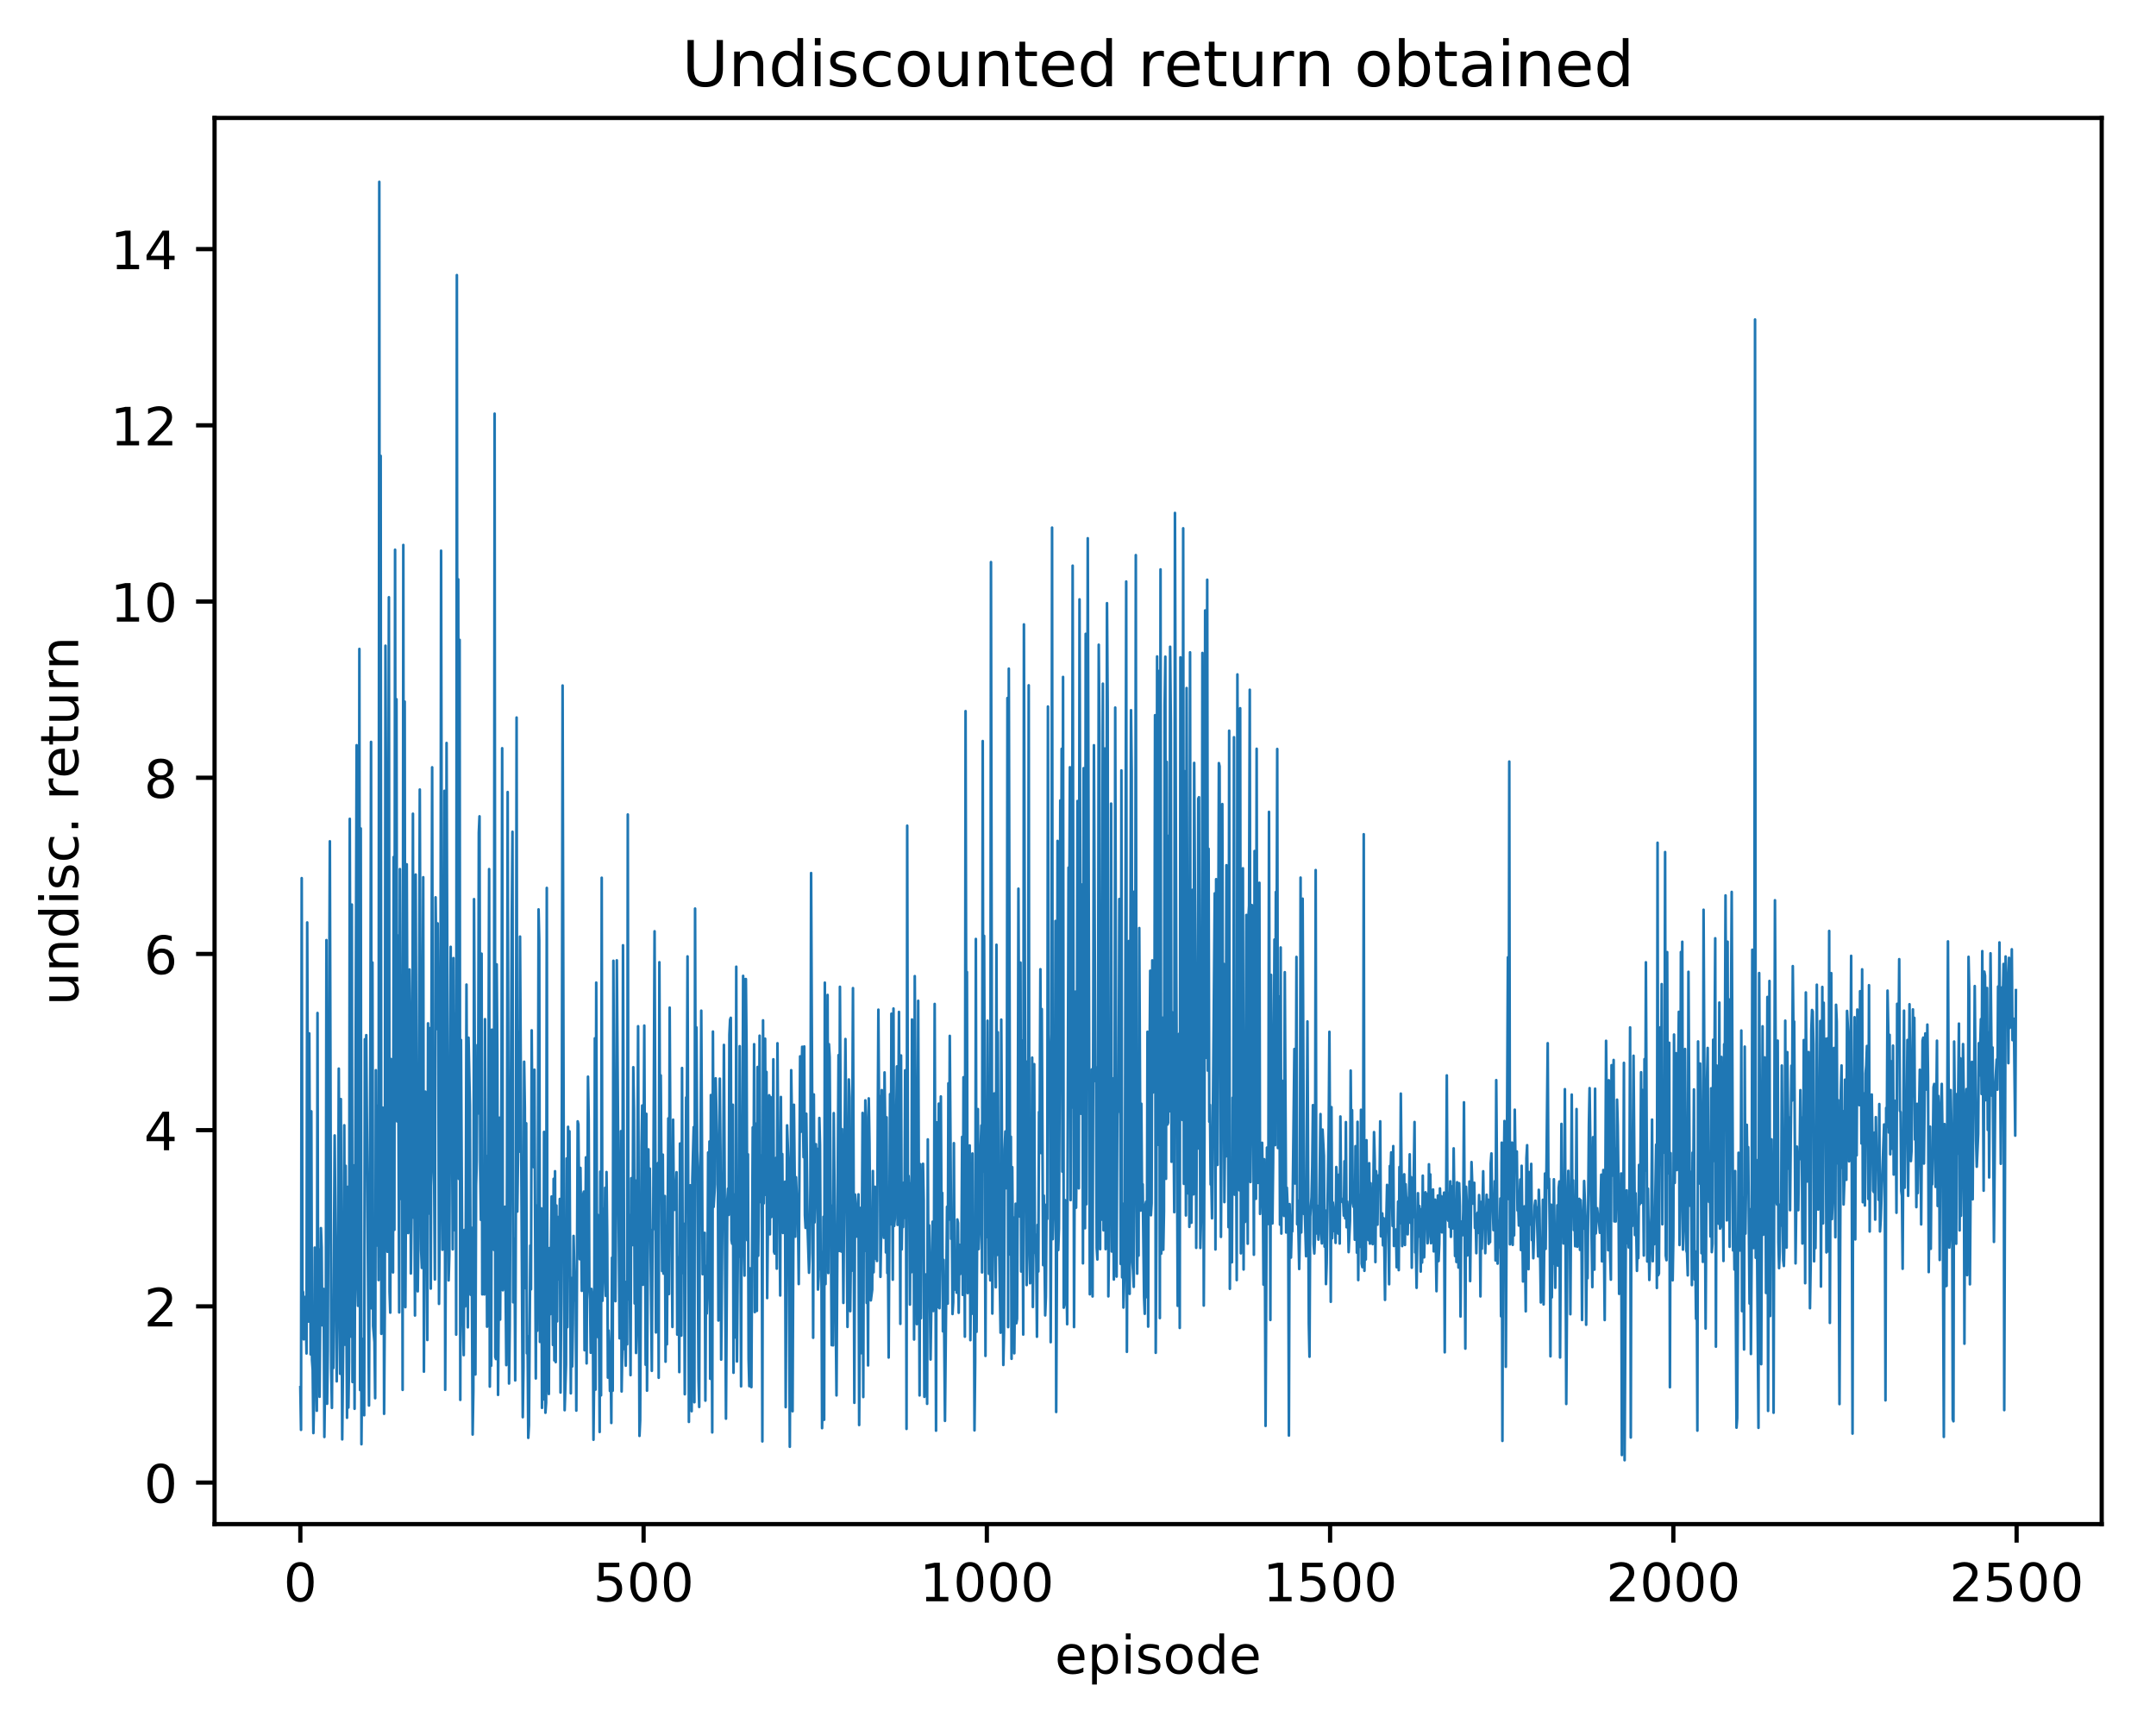 <?xml version="1.0" encoding="utf-8" standalone="no"?>
<!DOCTYPE svg PUBLIC "-//W3C//DTD SVG 1.1//EN"
  "http://www.w3.org/Graphics/SVG/1.1/DTD/svg11.dtd">
<!-- Created with matplotlib (http://matplotlib.org/) -->
<svg height="325pt" version="1.1" viewBox="0 0 408 325" width="408pt" xmlns="http://www.w3.org/2000/svg" xmlns:xlink="http://www.w3.org/1999/xlink">
 <defs>
  <style type="text/css">
*{stroke-linecap:butt;stroke-linejoin:round;}
  </style>
 </defs>
 <g id="figure_1">
  <g id="patch_1">
   <path d="M 0 325.986 
L 408.423 325.986 
L 408.423 0 
L 0 0 
z
" style="fill:#ffffff;"/>
  </g>
  <g id="axes_1">
   <g id="patch_2">
    <path d="M 40.603 288.43 
L 397.723 288.43 
L 397.723 22.318 
L 40.603 22.318 
z
" style="fill:#ffffff;"/>
   </g>
   <g id="matplotlib.axis_1">
    <g id="xtick_1">
     <g id="line2d_1">
      <defs>
       <path d="M 0 0 
L 0 3.5 
" id="m155296e63c" style="stroke:#000000;stroke-width:0.8;"/>
      </defs>
      <g>
       <use style="stroke:#000000;stroke-width:0.8;" x="56.836" xlink:href="#m155296e63c" y="288.43"/>
      </g>
     </g>
     <g id="text_1">
      <!-- 0 -->
      <defs>
       <path d="M 31.781 66.406 
Q 24.172 66.406 20.328 58.906 
Q 16.5 51.422 16.5 36.375 
Q 16.5 21.391 20.328 13.891 
Q 24.172 6.391 31.781 6.391 
Q 39.453 6.391 43.281 13.891 
Q 47.125 21.391 47.125 36.375 
Q 47.125 51.422 43.281 58.906 
Q 39.453 66.406 31.781 66.406 
z
M 31.781 74.219 
Q 44.047 74.219 50.516 64.516 
Q 56.984 54.828 56.984 36.375 
Q 56.984 17.969 50.516 8.266 
Q 44.047 -1.422 31.781 -1.422 
Q 19.531 -1.422 13.062 8.266 
Q 6.594 17.969 6.594 36.375 
Q 6.594 54.828 13.062 64.516 
Q 19.531 74.219 31.781 74.219 
z
" id="DejaVuSans-30"/>
      </defs>
      <g transform="translate(53.655 303.029)scale(0.1 -0.1)">
       <use xlink:href="#DejaVuSans-30"/>
      </g>
     </g>
    </g>
    <g id="xtick_2">
     <g id="line2d_2">
      <g>
       <use style="stroke:#000000;stroke-width:0.8;" x="121.793" xlink:href="#m155296e63c" y="288.43"/>
      </g>
     </g>
     <g id="text_2">
      <!-- 500 -->
      <defs>
       <path d="M 10.797 72.906 
L 49.516 72.906 
L 49.516 64.594 
L 19.828 64.594 
L 19.828 46.734 
Q 21.969 47.469 24.109 47.828 
Q 26.266 48.188 28.422 48.188 
Q 40.625 48.188 47.75 41.5 
Q 54.891 34.812 54.891 23.391 
Q 54.891 11.625 47.562 5.094 
Q 40.234 -1.422 26.906 -1.422 
Q 22.312 -1.422 17.547 -0.641 
Q 12.797 0.141 7.719 1.703 
L 7.719 11.625 
Q 12.109 9.234 16.797 8.062 
Q 21.484 6.891 26.703 6.891 
Q 35.156 6.891 40.078 11.328 
Q 45.016 15.766 45.016 23.391 
Q 45.016 31 40.078 35.438 
Q 35.156 39.891 26.703 39.891 
Q 22.75 39.891 18.812 39.016 
Q 14.891 38.141 10.797 36.281 
z
" id="DejaVuSans-35"/>
      </defs>
      <g transform="translate(112.249 303.029)scale(0.1 -0.1)">
       <use xlink:href="#DejaVuSans-35"/>
       <use x="63.623" xlink:href="#DejaVuSans-30"/>
       <use x="127.246" xlink:href="#DejaVuSans-30"/>
      </g>
     </g>
    </g>
    <g id="xtick_3">
     <g id="line2d_3">
      <g>
       <use style="stroke:#000000;stroke-width:0.8;" x="186.75" xlink:href="#m155296e63c" y="288.43"/>
      </g>
     </g>
     <g id="text_3">
      <!-- 1000 -->
      <defs>
       <path d="M 12.406 8.297 
L 28.516 8.297 
L 28.516 63.922 
L 10.984 60.406 
L 10.984 69.391 
L 28.422 72.906 
L 38.281 72.906 
L 38.281 8.297 
L 54.391 8.297 
L 54.391 0 
L 12.406 0 
z
" id="DejaVuSans-31"/>
      </defs>
      <g transform="translate(174.025 303.029)scale(0.1 -0.1)">
       <use xlink:href="#DejaVuSans-31"/>
       <use x="63.623" xlink:href="#DejaVuSans-30"/>
       <use x="127.246" xlink:href="#DejaVuSans-30"/>
       <use x="190.869" xlink:href="#DejaVuSans-30"/>
      </g>
     </g>
    </g>
    <g id="xtick_4">
     <g id="line2d_4">
      <g>
       <use style="stroke:#000000;stroke-width:0.8;" x="251.707" xlink:href="#m155296e63c" y="288.43"/>
      </g>
     </g>
     <g id="text_4">
      <!-- 1500 -->
      <g transform="translate(238.982 303.029)scale(0.1 -0.1)">
       <use xlink:href="#DejaVuSans-31"/>
       <use x="63.623" xlink:href="#DejaVuSans-35"/>
       <use x="127.246" xlink:href="#DejaVuSans-30"/>
       <use x="190.869" xlink:href="#DejaVuSans-30"/>
      </g>
     </g>
    </g>
    <g id="xtick_5">
     <g id="line2d_5">
      <g>
       <use style="stroke:#000000;stroke-width:0.8;" x="316.663" xlink:href="#m155296e63c" y="288.43"/>
      </g>
     </g>
     <g id="text_5">
      <!-- 2000 -->
      <defs>
       <path d="M 19.188 8.297 
L 53.609 8.297 
L 53.609 0 
L 7.328 0 
L 7.328 8.297 
Q 12.938 14.109 22.625 23.891 
Q 32.328 33.688 34.812 36.531 
Q 39.547 41.844 41.422 45.531 
Q 43.312 49.219 43.312 52.781 
Q 43.312 58.594 39.234 62.25 
Q 35.156 65.922 28.609 65.922 
Q 23.969 65.922 18.812 64.312 
Q 13.672 62.703 7.812 59.422 
L 7.812 69.391 
Q 13.766 71.781 18.938 73 
Q 24.125 74.219 28.422 74.219 
Q 39.75 74.219 46.484 68.547 
Q 53.219 62.891 53.219 53.422 
Q 53.219 48.922 51.531 44.891 
Q 49.859 40.875 45.406 35.406 
Q 44.188 33.984 37.641 27.219 
Q 31.109 20.453 19.188 8.297 
z
" id="DejaVuSans-32"/>
      </defs>
      <g transform="translate(303.938 303.029)scale(0.1 -0.1)">
       <use xlink:href="#DejaVuSans-32"/>
       <use x="63.623" xlink:href="#DejaVuSans-30"/>
       <use x="127.246" xlink:href="#DejaVuSans-30"/>
       <use x="190.869" xlink:href="#DejaVuSans-30"/>
      </g>
     </g>
    </g>
    <g id="xtick_6">
     <g id="line2d_6">
      <g>
       <use style="stroke:#000000;stroke-width:0.8;" x="381.62" xlink:href="#m155296e63c" y="288.43"/>
      </g>
     </g>
     <g id="text_6">
      <!-- 2500 -->
      <g transform="translate(368.895 303.029)scale(0.1 -0.1)">
       <use xlink:href="#DejaVuSans-32"/>
       <use x="63.623" xlink:href="#DejaVuSans-35"/>
       <use x="127.246" xlink:href="#DejaVuSans-30"/>
       <use x="190.869" xlink:href="#DejaVuSans-30"/>
      </g>
     </g>
    </g>
    <g id="text_7">
     <!-- episode -->
     <defs>
      <path d="M 56.203 29.594 
L 56.203 25.203 
L 14.891 25.203 
Q 15.484 15.922 20.484 11.062 
Q 25.484 6.203 34.422 6.203 
Q 39.594 6.203 44.453 7.469 
Q 49.312 8.734 54.109 11.281 
L 54.109 2.781 
Q 49.266 0.734 44.188 -0.344 
Q 39.109 -1.422 33.891 -1.422 
Q 20.797 -1.422 13.156 6.188 
Q 5.516 13.812 5.516 26.812 
Q 5.516 40.234 12.766 48.109 
Q 20.016 56 32.328 56 
Q 43.359 56 49.781 48.891 
Q 56.203 41.797 56.203 29.594 
z
M 47.219 32.234 
Q 47.125 39.594 43.094 43.984 
Q 39.062 48.391 32.422 48.391 
Q 24.906 48.391 20.391 44.141 
Q 15.875 39.891 15.188 32.172 
z
" id="DejaVuSans-65"/>
      <path d="M 18.109 8.203 
L 18.109 -20.797 
L 9.078 -20.797 
L 9.078 54.688 
L 18.109 54.688 
L 18.109 46.391 
Q 20.953 51.266 25.266 53.625 
Q 29.594 56 35.594 56 
Q 45.562 56 51.781 48.094 
Q 58.016 40.188 58.016 27.297 
Q 58.016 14.406 51.781 6.484 
Q 45.562 -1.422 35.594 -1.422 
Q 29.594 -1.422 25.266 0.953 
Q 20.953 3.328 18.109 8.203 
z
M 48.688 27.297 
Q 48.688 37.203 44.609 42.844 
Q 40.531 48.484 33.406 48.484 
Q 26.266 48.484 22.188 42.844 
Q 18.109 37.203 18.109 27.297 
Q 18.109 17.391 22.188 11.75 
Q 26.266 6.109 33.406 6.109 
Q 40.531 6.109 44.609 11.75 
Q 48.688 17.391 48.688 27.297 
z
" id="DejaVuSans-70"/>
      <path d="M 9.422 54.688 
L 18.406 54.688 
L 18.406 0 
L 9.422 0 
z
M 9.422 75.984 
L 18.406 75.984 
L 18.406 64.594 
L 9.422 64.594 
z
" id="DejaVuSans-69"/>
      <path d="M 44.281 53.078 
L 44.281 44.578 
Q 40.484 46.531 36.375 47.5 
Q 32.281 48.484 27.875 48.484 
Q 21.188 48.484 17.844 46.438 
Q 14.5 44.391 14.5 40.281 
Q 14.5 37.156 16.891 35.375 
Q 19.281 33.594 26.516 31.984 
L 29.594 31.297 
Q 39.156 29.25 43.188 25.516 
Q 47.219 21.781 47.219 15.094 
Q 47.219 7.469 41.188 3.016 
Q 35.156 -1.422 24.609 -1.422 
Q 20.219 -1.422 15.453 -0.562 
Q 10.688 0.297 5.422 2 
L 5.422 11.281 
Q 10.406 8.688 15.234 7.391 
Q 20.062 6.109 24.812 6.109 
Q 31.156 6.109 34.562 8.281 
Q 37.984 10.453 37.984 14.406 
Q 37.984 18.062 35.516 20.016 
Q 33.062 21.969 24.703 23.781 
L 21.578 24.516 
Q 13.234 26.266 9.516 29.906 
Q 5.812 33.547 5.812 39.891 
Q 5.812 47.609 11.281 51.797 
Q 16.75 56 26.812 56 
Q 31.781 56 36.172 55.266 
Q 40.578 54.547 44.281 53.078 
z
" id="DejaVuSans-73"/>
      <path d="M 30.609 48.391 
Q 23.391 48.391 19.188 42.75 
Q 14.984 37.109 14.984 27.297 
Q 14.984 17.484 19.156 11.844 
Q 23.344 6.203 30.609 6.203 
Q 37.797 6.203 41.984 11.859 
Q 46.188 17.531 46.188 27.297 
Q 46.188 37.016 41.984 42.703 
Q 37.797 48.391 30.609 48.391 
z
M 30.609 56 
Q 42.328 56 49.016 48.375 
Q 55.719 40.766 55.719 27.297 
Q 55.719 13.875 49.016 6.219 
Q 42.328 -1.422 30.609 -1.422 
Q 18.844 -1.422 12.172 6.219 
Q 5.516 13.875 5.516 27.297 
Q 5.516 40.766 12.172 48.375 
Q 18.844 56 30.609 56 
z
" id="DejaVuSans-6f"/>
      <path d="M 45.406 46.391 
L 45.406 75.984 
L 54.391 75.984 
L 54.391 0 
L 45.406 0 
L 45.406 8.203 
Q 42.578 3.328 38.25 0.953 
Q 33.938 -1.422 27.875 -1.422 
Q 17.969 -1.422 11.734 6.484 
Q 5.516 14.406 5.516 27.297 
Q 5.516 40.188 11.734 48.094 
Q 17.969 56 27.875 56 
Q 33.938 56 38.25 53.625 
Q 42.578 51.266 45.406 46.391 
z
M 14.797 27.297 
Q 14.797 17.391 18.875 11.75 
Q 22.953 6.109 30.078 6.109 
Q 37.203 6.109 41.297 11.75 
Q 45.406 17.391 45.406 27.297 
Q 45.406 37.203 41.297 42.844 
Q 37.203 48.484 30.078 48.484 
Q 22.953 48.484 18.875 42.844 
Q 14.797 37.203 14.797 27.297 
z
" id="DejaVuSans-64"/>
     </defs>
     <g transform="translate(199.608 316.707)scale(0.1 -0.1)">
      <use xlink:href="#DejaVuSans-65"/>
      <use x="61.523" xlink:href="#DejaVuSans-70"/>
      <use x="125" xlink:href="#DejaVuSans-69"/>
      <use x="152.783" xlink:href="#DejaVuSans-73"/>
      <use x="204.883" xlink:href="#DejaVuSans-6f"/>
      <use x="266.064" xlink:href="#DejaVuSans-64"/>
      <use x="329.541" xlink:href="#DejaVuSans-65"/>
     </g>
    </g>
   </g>
   <g id="matplotlib.axis_2">
    <g id="ytick_1">
     <g id="line2d_7">
      <defs>
       <path d="M 0 0 
L -3.5 0 
" id="m0fa62b454d" style="stroke:#000000;stroke-width:0.8;"/>
      </defs>
      <g>
       <use style="stroke:#000000;stroke-width:0.8;" x="40.603" xlink:href="#m0fa62b454d" y="280.567"/>
      </g>
     </g>
     <g id="text_8">
      <!-- 0 -->
      <g transform="translate(27.241 284.366)scale(0.1 -0.1)">
       <use xlink:href="#DejaVuSans-30"/>
      </g>
     </g>
    </g>
    <g id="ytick_2">
     <g id="line2d_8">
      <g>
       <use style="stroke:#000000;stroke-width:0.8;" x="40.603" xlink:href="#m0fa62b454d" y="247.221"/>
      </g>
     </g>
     <g id="text_9">
      <!-- 2 -->
      <g transform="translate(27.241 251.02)scale(0.1 -0.1)">
       <use xlink:href="#DejaVuSans-32"/>
      </g>
     </g>
    </g>
    <g id="ytick_3">
     <g id="line2d_9">
      <g>
       <use style="stroke:#000000;stroke-width:0.8;" x="40.603" xlink:href="#m0fa62b454d" y="213.875"/>
      </g>
     </g>
     <g id="text_10">
      <!-- 4 -->
      <defs>
       <path d="M 37.797 64.312 
L 12.891 25.391 
L 37.797 25.391 
z
M 35.203 72.906 
L 47.609 72.906 
L 47.609 25.391 
L 58.016 25.391 
L 58.016 17.188 
L 47.609 17.188 
L 47.609 0 
L 37.797 0 
L 37.797 17.188 
L 4.891 17.188 
L 4.891 26.703 
z
" id="DejaVuSans-34"/>
      </defs>
      <g transform="translate(27.241 217.674)scale(0.1 -0.1)">
       <use xlink:href="#DejaVuSans-34"/>
      </g>
     </g>
    </g>
    <g id="ytick_4">
     <g id="line2d_10">
      <g>
       <use style="stroke:#000000;stroke-width:0.8;" x="40.603" xlink:href="#m0fa62b454d" y="180.529"/>
      </g>
     </g>
     <g id="text_11">
      <!-- 6 -->
      <defs>
       <path d="M 33.016 40.375 
Q 26.375 40.375 22.484 35.828 
Q 18.609 31.297 18.609 23.391 
Q 18.609 15.531 22.484 10.953 
Q 26.375 6.391 33.016 6.391 
Q 39.656 6.391 43.531 10.953 
Q 47.406 15.531 47.406 23.391 
Q 47.406 31.297 43.531 35.828 
Q 39.656 40.375 33.016 40.375 
z
M 52.594 71.297 
L 52.594 62.312 
Q 48.875 64.062 45.094 64.984 
Q 41.312 65.922 37.594 65.922 
Q 27.828 65.922 22.672 59.328 
Q 17.531 52.734 16.797 39.406 
Q 19.672 43.656 24.016 45.922 
Q 28.375 48.188 33.594 48.188 
Q 44.578 48.188 50.953 41.516 
Q 57.328 34.859 57.328 23.391 
Q 57.328 12.156 50.688 5.359 
Q 44.047 -1.422 33.016 -1.422 
Q 20.359 -1.422 13.672 8.266 
Q 6.984 17.969 6.984 36.375 
Q 6.984 53.656 15.188 63.938 
Q 23.391 74.219 37.203 74.219 
Q 40.922 74.219 44.703 73.484 
Q 48.484 72.75 52.594 71.297 
z
" id="DejaVuSans-36"/>
      </defs>
      <g transform="translate(27.241 184.328)scale(0.1 -0.1)">
       <use xlink:href="#DejaVuSans-36"/>
      </g>
     </g>
    </g>
    <g id="ytick_5">
     <g id="line2d_11">
      <g>
       <use style="stroke:#000000;stroke-width:0.8;" x="40.603" xlink:href="#m0fa62b454d" y="147.183"/>
      </g>
     </g>
     <g id="text_12">
      <!-- 8 -->
      <defs>
       <path d="M 31.781 34.625 
Q 24.75 34.625 20.719 30.859 
Q 16.703 27.094 16.703 20.516 
Q 16.703 13.922 20.719 10.156 
Q 24.75 6.391 31.781 6.391 
Q 38.812 6.391 42.859 10.172 
Q 46.922 13.969 46.922 20.516 
Q 46.922 27.094 42.891 30.859 
Q 38.875 34.625 31.781 34.625 
z
M 21.922 38.812 
Q 15.578 40.375 12.031 44.719 
Q 8.5 49.078 8.5 55.328 
Q 8.5 64.062 14.719 69.141 
Q 20.953 74.219 31.781 74.219 
Q 42.672 74.219 48.875 69.141 
Q 55.078 64.062 55.078 55.328 
Q 55.078 49.078 51.531 44.719 
Q 48 40.375 41.703 38.812 
Q 48.828 37.156 52.797 32.312 
Q 56.781 27.484 56.781 20.516 
Q 56.781 9.906 50.312 4.234 
Q 43.844 -1.422 31.781 -1.422 
Q 19.734 -1.422 13.25 4.234 
Q 6.781 9.906 6.781 20.516 
Q 6.781 27.484 10.781 32.312 
Q 14.797 37.156 21.922 38.812 
z
M 18.312 54.391 
Q 18.312 48.734 21.844 45.562 
Q 25.391 42.391 31.781 42.391 
Q 38.141 42.391 41.719 45.562 
Q 45.312 48.734 45.312 54.391 
Q 45.312 60.062 41.719 63.234 
Q 38.141 66.406 31.781 66.406 
Q 25.391 66.406 21.844 63.234 
Q 18.312 60.062 18.312 54.391 
z
" id="DejaVuSans-38"/>
      </defs>
      <g transform="translate(27.241 150.982)scale(0.1 -0.1)">
       <use xlink:href="#DejaVuSans-38"/>
      </g>
     </g>
    </g>
    <g id="ytick_6">
     <g id="line2d_12">
      <g>
       <use style="stroke:#000000;stroke-width:0.8;" x="40.603" xlink:href="#m0fa62b454d" y="113.837"/>
      </g>
     </g>
     <g id="text_13">
      <!-- 10 -->
      <g transform="translate(20.878 117.636)scale(0.1 -0.1)">
       <use xlink:href="#DejaVuSans-31"/>
       <use x="63.623" xlink:href="#DejaVuSans-30"/>
      </g>
     </g>
    </g>
    <g id="ytick_7">
     <g id="line2d_13">
      <g>
       <use style="stroke:#000000;stroke-width:0.8;" x="40.603" xlink:href="#m0fa62b454d" y="80.491"/>
      </g>
     </g>
     <g id="text_14">
      <!-- 12 -->
      <g transform="translate(20.878 84.29)scale(0.1 -0.1)">
       <use xlink:href="#DejaVuSans-31"/>
       <use x="63.623" xlink:href="#DejaVuSans-32"/>
      </g>
     </g>
    </g>
    <g id="ytick_8">
     <g id="line2d_14">
      <g>
       <use style="stroke:#000000;stroke-width:0.8;" x="40.603" xlink:href="#m0fa62b454d" y="47.145"/>
      </g>
     </g>
     <g id="text_15">
      <!-- 14 -->
      <g transform="translate(20.878 50.944)scale(0.1 -0.1)">
       <use xlink:href="#DejaVuSans-31"/>
       <use x="63.623" xlink:href="#DejaVuSans-34"/>
      </g>
     </g>
    </g>
    <g id="text_16">
     <!-- undisc. return -->
     <defs>
      <path d="M 8.5 21.578 
L 8.5 54.688 
L 17.484 54.688 
L 17.484 21.922 
Q 17.484 14.156 20.5 10.266 
Q 23.531 6.391 29.594 6.391 
Q 36.859 6.391 41.078 11.031 
Q 45.312 15.672 45.312 23.688 
L 45.312 54.688 
L 54.297 54.688 
L 54.297 0 
L 45.312 0 
L 45.312 8.406 
Q 42.047 3.422 37.719 1 
Q 33.406 -1.422 27.688 -1.422 
Q 18.266 -1.422 13.375 4.438 
Q 8.5 10.297 8.5 21.578 
z
M 31.109 56 
z
" id="DejaVuSans-75"/>
      <path d="M 54.891 33.016 
L 54.891 0 
L 45.906 0 
L 45.906 32.719 
Q 45.906 40.484 42.875 44.328 
Q 39.844 48.188 33.797 48.188 
Q 26.516 48.188 22.312 43.547 
Q 18.109 38.922 18.109 30.906 
L 18.109 0 
L 9.078 0 
L 9.078 54.688 
L 18.109 54.688 
L 18.109 46.188 
Q 21.344 51.125 25.703 53.562 
Q 30.078 56 35.797 56 
Q 45.219 56 50.047 50.172 
Q 54.891 44.344 54.891 33.016 
z
" id="DejaVuSans-6e"/>
      <path d="M 48.781 52.594 
L 48.781 44.188 
Q 44.969 46.297 41.141 47.344 
Q 37.312 48.391 33.406 48.391 
Q 24.656 48.391 19.812 42.844 
Q 14.984 37.312 14.984 27.297 
Q 14.984 17.281 19.812 11.734 
Q 24.656 6.203 33.406 6.203 
Q 37.312 6.203 41.141 7.25 
Q 44.969 8.297 48.781 10.406 
L 48.781 2.094 
Q 45.016 0.344 40.984 -0.531 
Q 36.969 -1.422 32.422 -1.422 
Q 20.062 -1.422 12.781 6.344 
Q 5.516 14.109 5.516 27.297 
Q 5.516 40.672 12.859 48.328 
Q 20.219 56 33.016 56 
Q 37.156 56 41.109 55.141 
Q 45.062 54.297 48.781 52.594 
z
" id="DejaVuSans-63"/>
      <path d="M 10.688 12.406 
L 21 12.406 
L 21 0 
L 10.688 0 
z
" id="DejaVuSans-2e"/>
      <path id="DejaVuSans-20"/>
      <path d="M 41.109 46.297 
Q 39.594 47.172 37.812 47.578 
Q 36.031 48 33.891 48 
Q 26.266 48 22.188 43.047 
Q 18.109 38.094 18.109 28.812 
L 18.109 0 
L 9.078 0 
L 9.078 54.688 
L 18.109 54.688 
L 18.109 46.188 
Q 20.953 51.172 25.484 53.578 
Q 30.031 56 36.531 56 
Q 37.453 56 38.578 55.875 
Q 39.703 55.766 41.062 55.516 
z
" id="DejaVuSans-72"/>
      <path d="M 18.312 70.219 
L 18.312 54.688 
L 36.812 54.688 
L 36.812 47.703 
L 18.312 47.703 
L 18.312 18.016 
Q 18.312 11.328 20.141 9.422 
Q 21.969 7.516 27.594 7.516 
L 36.812 7.516 
L 36.812 0 
L 27.594 0 
Q 17.188 0 13.234 3.875 
Q 9.281 7.766 9.281 18.016 
L 9.281 47.703 
L 2.688 47.703 
L 2.688 54.688 
L 9.281 54.688 
L 9.281 70.219 
z
" id="DejaVuSans-74"/>
     </defs>
     <g transform="translate(14.798 190.29)rotate(-90)scale(0.1 -0.1)">
      <use xlink:href="#DejaVuSans-75"/>
      <use x="63.379" xlink:href="#DejaVuSans-6e"/>
      <use x="126.758" xlink:href="#DejaVuSans-64"/>
      <use x="190.234" xlink:href="#DejaVuSans-69"/>
      <use x="218.018" xlink:href="#DejaVuSans-73"/>
      <use x="270.117" xlink:href="#DejaVuSans-63"/>
      <use x="325.098" xlink:href="#DejaVuSans-2e"/>
      <use x="356.885" xlink:href="#DejaVuSans-20"/>
      <use x="388.672" xlink:href="#DejaVuSans-72"/>
      <use x="429.754" xlink:href="#DejaVuSans-65"/>
      <use x="491.277" xlink:href="#DejaVuSans-74"/>
      <use x="530.486" xlink:href="#DejaVuSans-75"/>
      <use x="593.865" xlink:href="#DejaVuSans-72"/>
      <use x="634.963" xlink:href="#DejaVuSans-6e"/>
     </g>
    </g>
   </g>
   <g id="line2d_15">
    <path clip-path="url(#p73911927b7)" d="M 56.836 262.523 
L 56.966 270.592 
L 57.096 166.182 
L 57.226 244.232 
L 57.356 244.523 
L 57.485 253.462 
L 57.745 245.44 
L 57.875 248.027 
L 58.005 256.135 
L 58.135 174.57 
L 58.395 250.1 
L 58.525 195.569 
L 58.785 256.317 
L 58.914 210.314 
L 59.044 257.394 
L 59.174 259.23 
L 59.304 271.202 
L 59.434 265.002 
L 59.564 236.101 
L 59.694 258.814 
L 59.824 237.46 
L 59.954 266.976 
L 60.084 191.704 
L 60.214 257.904 
L 60.344 236.449 
L 60.473 264.332 
L 60.733 232.412 
L 60.863 236.072 
L 60.993 250.81 
L 61.253 243.923 
L 61.383 271.938 
L 61.513 261.175 
L 61.643 264.026 
L 61.773 177.907 
L 61.902 265.653 
L 62.032 255.574 
L 62.422 159.21 
L 62.682 258.978 
L 62.812 266.433 
L 62.942 246.952 
L 63.072 258.893 
L 63.332 214.881 
L 63.721 261.41 
L 63.981 237.739 
L 64.111 202.231 
L 64.371 259.985 
L 64.501 207.995 
L 64.761 272.393 
L 65.02 246.129 
L 65.15 212.953 
L 65.28 254.482 
L 65.41 220.615 
L 65.67 268.301 
L 65.8 224.604 
L 65.93 266.368 
L 66.06 257.585 
L 66.19 154.96 
L 66.449 252.949 
L 66.579 171.184 
L 66.709 261.536 
L 66.839 261.206 
L 66.969 220.547 
L 67.099 266.603 
L 67.489 141.027 
L 67.619 242.104 
L 67.749 247.117 
L 67.879 239.984 
L 68.008 122.807 
L 68.138 263.055 
L 68.268 156.779 
L 68.398 273.312 
L 68.528 257.472 
L 68.658 267.26 
L 68.788 253.348 
L 68.918 267.827 
L 69.048 196.668 
L 69.178 214.944 
L 69.308 195.898 
L 69.827 265.982 
L 70.087 200.438 
L 70.217 140.401 
L 70.347 247.597 
L 70.477 182.156 
L 70.607 250.943 
L 70.867 253.993 
L 70.996 264.6 
L 71.126 202.534 
L 71.256 235.722 
L 71.516 209.234 
L 71.646 242.244 
L 71.776 34.414 
L 71.906 237.784 
L 72.036 86.269 
L 72.166 252.418 
L 72.296 211.997 
L 72.426 209.61 
L 72.555 209.794 
L 72.685 267.555 
L 72.815 248.199 
L 72.945 122.196 
L 73.075 155.717 
L 73.205 227.728 
L 73.335 236.893 
L 73.595 113.025 
L 73.725 244.447 
L 73.855 248.406 
L 73.984 200.418 
L 74.114 203.172 
L 74.374 240.794 
L 74.504 162.18 
L 74.634 232.729 
L 74.764 104.039 
L 74.894 203.707 
L 75.024 132.32 
L 75.154 212.222 
L 75.284 177.023 
L 75.543 248.364 
L 75.673 164.472 
L 75.933 226.903 
L 76.063 187.062 
L 76.193 263.023 
L 76.323 103.132 
L 76.453 234.448 
L 76.583 132.774 
L 76.713 247.375 
L 76.843 221.799 
L 76.972 163.562 
L 77.232 233.345 
L 77.362 223.954 
L 77.492 183.468 
L 77.622 193.828 
L 77.752 240.998 
L 78.012 218.964 
L 78.142 153.995 
L 78.272 230.433 
L 78.402 219.224 
L 78.531 248.949 
L 78.661 165.503 
L 78.921 242.265 
L 79.051 244.376 
L 79.181 234.179 
L 79.441 149.417 
L 79.701 236.621 
L 79.831 239.936 
L 80.09 166.012 
L 80.22 259.578 
L 80.48 206.589 
L 80.61 213.109 
L 80.74 225.208 
L 80.87 253.588 
L 81 193.662 
L 81.13 229.659 
L 81.26 226.836 
L 81.39 194.562 
L 81.519 243.857 
L 81.779 145.21 
L 81.909 217.152 
L 82.169 224.371 
L 82.299 242.132 
L 82.429 169.816 
L 82.689 194.75 
L 82.819 174.746 
L 82.949 193.005 
L 83.078 246.749 
L 83.338 217.648 
L 83.468 104.217 
L 83.728 236.507 
L 83.858 234.025 
L 83.988 220.917 
L 84.118 149.657 
L 84.248 263.01 
L 84.378 231.793 
L 84.507 140.604 
L 84.767 222.269 
L 84.897 242.302 
L 85.027 237.553 
L 85.287 179.18 
L 85.417 213.769 
L 85.547 213.31 
L 85.677 236.432 
L 85.807 181.312 
L 86.066 232.817 
L 86.196 191.812 
L 86.326 252.57 
L 86.456 52.06 
L 86.586 194.523 
L 86.716 109.632 
L 86.846 223.101 
L 86.976 121.086 
L 87.106 264.917 
L 87.236 196.806 
L 87.496 244.295 
L 87.755 256.451 
L 87.885 232.764 
L 88.015 247.246 
L 88.145 233.7 
L 88.275 186.327 
L 88.535 251.186 
L 88.665 196.383 
L 88.925 209.228 
L 89.054 245.026 
L 89.184 232.321 
L 89.314 245.735 
L 89.444 271.476 
L 89.574 263.184 
L 89.704 170.155 
L 89.834 197.755 
L 89.964 260.106 
L 90.094 224.372 
L 90.224 219.658 
L 90.354 197.758 
L 90.484 210.718 
L 90.613 157.579 
L 90.743 154.487 
L 90.873 221.294 
L 91.003 230.853 
L 91.133 180.478 
L 91.263 244.95 
L 91.393 240.579 
L 91.523 226.37 
L 91.653 244.963 
L 91.783 192.873 
L 91.913 234.23 
L 92.042 218.766 
L 92.172 251.065 
L 92.302 250.175 
L 92.562 164.474 
L 92.692 262.404 
L 92.822 244.952 
L 92.952 258.453 
L 93.082 194.853 
L 93.212 213.993 
L 93.342 215.637 
L 93.472 236.534 
L 93.601 78.282 
L 93.731 256.809 
L 93.861 257.193 
L 93.991 182.498 
L 94.121 199.566 
L 94.251 263.974 
L 94.381 246.42 
L 94.511 211.514 
L 94.641 249.72 
L 94.901 206.15 
L 95.031 141.599 
L 95.16 244.171 
L 95.29 241.541 
L 95.42 243.833 
L 95.55 228.371 
L 95.81 258.337 
L 95.94 222.016 
L 96.07 149.887 
L 96.33 261.819 
L 96.46 250.998 
L 96.849 173.716 
L 96.979 157.409 
L 97.109 246.448 
L 97.239 235.658 
L 97.369 234.426 
L 97.499 261.235 
L 97.629 226.674 
L 97.759 135.792 
L 97.889 229.281 
L 98.019 219.439 
L 98.148 195.318 
L 98.278 217.946 
L 98.408 177.243 
L 98.928 268.191 
L 99.058 258.733 
L 99.188 200.924 
L 99.318 209.679 
L 99.448 243.767 
L 99.577 212.578 
L 99.707 256.107 
L 99.837 252.867 
L 99.967 272.1 
L 100.097 269.699 
L 100.357 235.708 
L 100.487 243.998 
L 100.617 194.987 
L 100.747 213.646 
L 100.877 206.282 
L 101.007 220.892 
L 101.136 202.438 
L 101.396 260.861 
L 101.526 228.14 
L 101.656 251.84 
L 101.786 229.036 
L 101.916 172.096 
L 102.046 178.009 
L 102.176 253.941 
L 102.436 228.669 
L 102.566 266.432 
L 102.695 244.58 
L 102.825 264.832 
L 102.955 214.203 
L 103.215 267.351 
L 103.345 265.452 
L 103.475 168.032 
L 103.605 263.199 
L 103.735 255.203 
L 103.865 263.803 
L 103.995 236.187 
L 104.124 248.71 
L 104.384 226.431 
L 104.644 254.521 
L 104.774 223.081 
L 104.904 257.445 
L 105.034 221.645 
L 105.164 257.773 
L 105.294 228.137 
L 105.424 250.061 
L 105.554 230.301 
L 105.683 242.122 
L 105.813 240.296 
L 105.943 226.894 
L 106.073 263.524 
L 106.203 246.344 
L 106.333 207.173 
L 106.463 129.732 
L 106.723 238.197 
L 106.853 266.87 
L 107.112 258.24 
L 107.242 219.226 
L 107.372 251.162 
L 107.502 213.244 
L 107.632 240.543 
L 107.762 214.091 
L 108.022 263.68 
L 108.152 241.843 
L 108.282 258.59 
L 108.412 250.535 
L 108.542 233.892 
L 108.801 246.114 
L 108.931 241.679 
L 109.061 266.95 
L 109.321 212.207 
L 109.451 212.782 
L 109.711 238.295 
L 109.841 221.013 
L 110.101 244.287 
L 110.36 226.015 
L 110.49 225.507 
L 110.62 255.521 
L 110.88 219.027 
L 111.01 258.015 
L 111.27 203.755 
L 111.4 211.819 
L 111.53 243.724 
L 111.659 245.975 
L 111.789 255.999 
L 111.919 243.918 
L 112.179 246.564 
L 112.309 272.459 
L 112.439 259.582 
L 112.569 196.495 
L 112.699 262.975 
L 112.829 185.954 
L 112.959 232.619 
L 113.089 229.871 
L 113.218 253.096 
L 113.348 246.972 
L 113.478 270.989 
L 113.608 221.712 
L 113.738 264.058 
L 113.868 166.108 
L 113.998 246.175 
L 114.128 242.8 
L 114.258 228.745 
L 114.388 239.019 
L 114.518 224.781 
L 114.647 245.239 
L 114.777 221.799 
L 114.907 233.714 
L 115.037 260.699 
L 115.167 251.793 
L 115.297 255.068 
L 115.427 263.232 
L 115.557 256.469 
L 115.687 269.287 
L 115.817 238.009 
L 115.947 263.184 
L 116.077 181.819 
L 116.336 244.91 
L 116.466 246.236 
L 116.596 226.977 
L 116.726 181.739 
L 117.246 253.266 
L 117.376 247.792 
L 117.506 214.068 
L 117.636 263.325 
L 117.765 255.036 
L 117.895 178.883 
L 118.155 255.314 
L 118.285 253.627 
L 118.415 258.449 
L 118.545 242.562 
L 118.675 254.401 
L 118.805 154.14 
L 118.935 245.903 
L 119.065 229.915 
L 119.324 260.236 
L 119.454 222.965 
L 119.584 224.673 
L 119.714 235.624 
L 119.844 201.966 
L 119.974 209.836 
L 120.104 246.667 
L 120.234 223.404 
L 120.364 256.044 
L 120.494 250.986 
L 120.753 194.209 
L 121.013 271.733 
L 121.143 268.778 
L 121.403 216.963 
L 121.533 209.212 
L 121.663 243.129 
L 121.923 194.089 
L 122.182 258.267 
L 122.312 210.781 
L 122.442 263.174 
L 122.702 217.506 
L 122.832 234.453 
L 122.962 221.147 
L 123.352 259.422 
L 123.482 232.966 
L 123.612 232.512 
L 123.871 176.245 
L 124.131 252.156 
L 124.391 236.05 
L 124.521 220.088 
L 124.651 260.731 
L 124.781 182.1 
L 124.911 222.402 
L 125.041 203.511 
L 125.3 240.544 
L 125.43 218.505 
L 125.56 241.026 
L 125.69 237.391 
L 125.82 226.345 
L 125.95 257.69 
L 126.08 231.989 
L 126.21 254.401 
L 126.47 211.646 
L 126.6 244.886 
L 126.729 190.687 
L 126.859 216.78 
L 126.989 218.443 
L 127.249 251.119 
L 127.379 211.891 
L 127.509 227.493 
L 127.639 228.961 
L 127.769 224.22 
L 127.899 225.453 
L 128.029 221.836 
L 128.159 252.559 
L 128.418 237.93 
L 128.548 259.66 
L 128.678 216.403 
L 128.808 222.124 
L 128.938 252.751 
L 129.068 202.112 
L 129.198 240.917 
L 129.328 239.164 
L 129.458 231.596 
L 129.588 263.85 
L 129.847 207.686 
L 129.977 212.714 
L 130.107 180.996 
L 130.367 269.086 
L 130.497 229.549 
L 130.627 224.309 
L 130.757 226.297 
L 130.887 267.06 
L 131.017 223.175 
L 131.276 213.297 
L 131.406 265.363 
L 131.536 171.942 
L 131.666 222.951 
L 131.796 194.432 
L 132.186 260.962 
L 132.316 266.256 
L 132.446 220.982 
L 132.576 217.82 
L 132.706 191.261 
L 132.965 241.135 
L 133.095 239.827 
L 133.355 233.3 
L 133.485 265.057 
L 133.615 239.577 
L 133.745 248.573 
L 133.875 245.022 
L 134.005 218.104 
L 134.135 231.807 
L 134.264 216.012 
L 134.394 260.924 
L 134.524 207.228 
L 134.784 271.075 
L 134.914 195.219 
L 135.044 228.393 
L 135.304 224.132 
L 135.434 204.061 
L 135.694 216.645 
L 135.823 215.429 
L 135.953 249.898 
L 136.213 204.127 
L 136.343 218.185 
L 136.473 257.296 
L 136.733 227.112 
L 136.863 221.597 
L 136.993 197.742 
L 137.382 268.472 
L 137.642 227.088 
L 137.772 224.937 
L 137.902 229.906 
L 138.032 195.803 
L 138.162 192.966 
L 138.292 192.611 
L 138.422 234.66 
L 138.552 235.366 
L 138.682 209.063 
L 138.811 259.783 
L 138.941 226.037 
L 139.201 253.106 
L 139.331 182.943 
L 139.461 257.65 
L 139.721 225.884 
L 139.851 237.823 
L 139.981 197.982 
L 140.241 262.357 
L 140.37 218.935 
L 140.5 220.625 
L 140.63 184.677 
L 140.76 235.203 
L 140.89 241.398 
L 141.02 185.3 
L 141.15 185.282 
L 141.28 198.832 
L 141.41 234.706 
L 141.54 218.445 
L 141.67 257.166 
L 141.799 262.324 
L 141.929 240.026 
L 142.059 244.917 
L 142.189 262.508 
L 142.449 213.353 
L 142.579 232.142 
L 142.709 197.608 
L 142.839 248.306 
L 143.099 212.635 
L 143.229 248.076 
L 143.358 201.918 
L 143.488 237.64 
L 143.618 224.909 
L 143.748 195.996 
L 143.878 227.476 
L 144.008 218.936 
L 144.138 218.648 
L 144.268 272.775 
L 144.398 193.097 
L 144.528 227.726 
L 144.658 217.285 
L 144.787 196.566 
L 144.917 226.12 
L 145.047 202.855 
L 145.177 245.656 
L 145.567 207.272 
L 145.697 233.586 
L 145.827 207.612 
L 145.957 230.328 
L 146.087 226.528 
L 146.217 229.743 
L 146.346 200.465 
L 146.476 236.897 
L 146.606 237.245 
L 146.736 219.356 
L 146.866 219.114 
L 146.996 240.082 
L 147.126 197.43 
L 147.256 215.601 
L 147.386 215.312 
L 147.646 245.16 
L 147.776 207.593 
L 147.905 231.693 
L 148.035 218.392 
L 148.165 233.327 
L 148.295 224.251 
L 148.425 224.853 
L 148.555 223.639 
L 148.685 266.297 
L 148.945 212.968 
L 149.205 220.348 
L 149.464 273.791 
L 149.724 202.528 
L 149.854 211.598 
L 149.984 267.069 
L 150.244 209.07 
L 150.504 234.025 
L 150.634 222.79 
L 150.893 229.414 
L 151.023 230.876 
L 151.153 243 
L 151.413 199.91 
L 151.543 214.195 
L 151.803 198.1 
L 152.063 218.991 
L 152.193 198.035 
L 152.322 229.935 
L 152.452 232.375 
L 152.582 210.768 
L 152.842 232.749 
L 153.102 240.857 
L 153.232 237.15 
L 153.362 224.4 
L 153.492 165.221 
L 153.752 221.085 
L 153.881 253.16 
L 154.011 207.118 
L 154.141 231.333 
L 154.271 226.7 
L 154.401 216.533 
L 154.531 221.287 
L 154.661 217.412 
L 154.791 244.042 
L 154.921 241.568 
L 155.051 211.572 
L 155.181 216.726 
L 155.31 240.232 
L 155.44 236.917 
L 155.57 270.267 
L 155.7 261.902 
L 155.83 230.271 
L 155.96 268.687 
L 156.09 185.962 
L 156.22 243.007 
L 156.35 216.801 
L 156.48 228.503 
L 156.61 188.281 
L 156.74 240.915 
L 156.869 197.606 
L 156.999 200.073 
L 157.389 254.559 
L 157.519 228.169 
L 157.649 254.596 
L 157.779 210.655 
L 158.299 264.068 
L 158.558 218.883 
L 158.688 199.674 
L 158.818 236.728 
L 158.948 186.746 
L 159.208 236.848 
L 159.338 213.68 
L 159.598 246.571 
L 159.987 196.628 
L 160.117 212.605 
L 160.377 251.109 
L 160.507 237.41 
L 160.637 204.278 
L 160.767 207.705 
L 160.897 248.135 
L 161.027 235.824 
L 161.157 240.492 
L 161.416 186.996 
L 161.676 265.471 
L 161.806 226.058 
L 161.936 228.015 
L 162.066 234.024 
L 162.196 233.548 
L 162.326 231.767 
L 162.456 226.025 
L 162.586 269.676 
L 162.845 228.586 
L 162.975 256.077 
L 163.235 210.618 
L 163.365 264.379 
L 163.495 215.717 
L 163.625 236.727 
L 163.755 208.235 
L 163.885 211.402 
L 164.015 246.568 
L 164.145 236.018 
L 164.275 258.398 
L 164.404 207.863 
L 164.534 216.157 
L 164.794 246.087 
L 165.054 244.059 
L 165.184 221.609 
L 165.314 240.776 
L 165.574 224.594 
L 165.704 238.179 
L 165.834 231.099 
L 165.963 238.63 
L 166.223 191.074 
L 166.353 210.153 
L 166.483 207.419 
L 166.613 241.638 
L 166.743 233.711 
L 166.873 206.291 
L 167.003 233.748 
L 167.133 219.957 
L 167.263 234.243 
L 167.392 202.948 
L 167.522 213.776 
L 167.652 237.015 
L 167.782 211.447 
L 167.912 240.915 
L 168.042 237.919 
L 168.172 256.901 
L 168.432 207.058 
L 168.562 231.699 
L 168.692 191.839 
L 168.951 242.172 
L 169.081 190.86 
L 169.211 232.002 
L 169.341 230.501 
L 169.471 222.165 
L 169.731 201.81 
L 169.861 231.804 
L 170.121 191.499 
L 170.38 250.531 
L 170.51 199.74 
L 170.64 236.44 
L 170.77 226.585 
L 170.9 232.21 
L 171.03 223.804 
L 171.16 230.472 
L 171.29 202.55 
L 171.42 204.493 
L 171.55 270.411 
L 171.68 156.258 
L 171.81 225.353 
L 171.939 222.533 
L 172.069 225.871 
L 172.199 246.887 
L 172.329 223.942 
L 172.459 240.766 
L 172.589 192.935 
L 172.719 216.049 
L 172.849 210.407 
L 172.979 253.495 
L 173.109 184.728 
L 173.498 250.582 
L 173.628 241.832 
L 173.758 189.395 
L 174.018 264.075 
L 174.148 220.308 
L 174.278 249.461 
L 174.408 222.638 
L 174.538 230.624 
L 174.668 220.236 
L 174.798 227.111 
L 174.927 264.344 
L 175.187 241.18 
L 175.317 244.392 
L 175.447 265.666 
L 175.577 215.623 
L 175.707 245.628 
L 175.837 231.89 
L 176.097 257.274 
L 176.357 238.833 
L 176.486 231.199 
L 176.616 248.096 
L 176.746 236.671 
L 176.876 189.99 
L 177.136 270.746 
L 177.266 212.398 
L 177.396 247.375 
L 177.526 237.118 
L 177.656 208.856 
L 177.786 247.563 
L 177.915 237.183 
L 178.045 207.499 
L 178.175 231.49 
L 178.305 225.747 
L 178.435 251.947 
L 178.565 238.422 
L 178.825 268.888 
L 179.215 228.376 
L 179.345 246.702 
L 179.474 205.011 
L 179.604 230.792 
L 179.734 196.033 
L 179.994 234.446 
L 180.124 229.73 
L 180.254 248.666 
L 180.384 246.378 
L 180.514 216.338 
L 180.644 244.055 
L 180.904 239.021 
L 181.033 244.635 
L 181.163 230.774 
L 181.293 231.446 
L 181.423 248.433 
L 181.553 235.563 
L 181.683 241.126 
L 181.813 237.521 
L 181.943 237.02 
L 182.073 215.147 
L 182.203 245.056 
L 182.333 203.863 
L 182.592 252.955 
L 182.722 134.578 
L 182.852 195.797 
L 182.982 183.948 
L 183.112 244.709 
L 183.242 237.918 
L 183.372 241.938 
L 183.502 216.771 
L 183.632 253.619 
L 183.762 238.71 
L 183.892 248.634 
L 184.021 218.291 
L 184.151 242.331 
L 184.281 231.691 
L 184.411 270.686 
L 184.541 257.793 
L 184.671 177.693 
L 184.801 252.029 
L 185.061 209.89 
L 185.191 236.39 
L 185.321 233.237 
L 185.58 217.192 
L 185.71 212.988 
L 185.84 240.796 
L 185.97 140.241 
L 186.1 221.735 
L 186.23 177.108 
L 186.49 256.595 
L 186.62 216.392 
L 186.75 234.124 
L 186.88 193.16 
L 187.139 241.062 
L 187.269 209.177 
L 187.399 242.297 
L 187.529 106.373 
L 187.789 248.583 
L 188.179 206.927 
L 188.439 243.612 
L 188.568 178.791 
L 188.698 237.491 
L 188.828 195.355 
L 188.958 231.376 
L 189.088 236.015 
L 189.348 252.199 
L 189.478 192.959 
L 189.738 238.955 
L 189.868 258.31 
L 189.997 251.965 
L 190.127 217.426 
L 190.257 214.122 
L 190.387 224.869 
L 190.517 224.182 
L 190.647 132.096 
L 190.777 251.148 
L 190.907 126.54 
L 191.167 237.408 
L 191.297 215.116 
L 191.427 257.146 
L 191.556 220.876 
L 191.686 237.944 
L 191.816 230.397 
L 191.946 256.097 
L 192.206 227.803 
L 192.336 250.417 
L 192.466 249.554 
L 192.596 225.005 
L 192.726 168.179 
L 192.985 230.229 
L 193.115 182.169 
L 193.245 240.624 
L 193.375 196.907 
L 193.635 252.557 
L 193.765 118.166 
L 194.025 214.851 
L 194.285 243.194 
L 194.415 200.875 
L 194.544 223.919 
L 194.674 129.691 
L 194.804 237.537 
L 194.934 242.85 
L 195.194 228.933 
L 195.324 200.149 
L 195.454 247.339 
L 195.584 233.527 
L 195.714 201.388 
L 195.844 237.074 
L 195.974 233.635 
L 196.103 238.256 
L 196.233 252.967 
L 196.363 231.794 
L 196.493 240.622 
L 196.623 210.441 
L 196.753 211.381 
L 196.883 183.425 
L 197.013 218.212 
L 197.143 190.96 
L 197.403 239.419 
L 197.532 226.268 
L 197.792 248.929 
L 197.922 245.35 
L 198.052 227.923 
L 198.182 230.666 
L 198.312 133.707 
L 198.442 195.691 
L 198.572 199.679 
L 198.702 209.402 
L 198.832 253.997 
L 198.962 222.065 
L 199.091 99.847 
L 199.221 234.498 
L 199.351 229.542 
L 199.481 216.762 
L 199.611 217.483 
L 199.741 174.289 
L 199.871 267.209 
L 200.001 241.244 
L 200.131 159.133 
L 200.261 236.557 
L 200.391 232.479 
L 200.52 205.529 
L 200.65 151.48 
L 200.78 189.745 
L 200.91 141.71 
L 201.04 221.726 
L 201.17 128.107 
L 201.3 247.467 
L 201.43 246.832 
L 201.56 227.123 
L 201.69 229.462 
L 201.95 250.6 
L 202.209 164.184 
L 202.339 173.723 
L 202.469 145.198 
L 202.599 227.116 
L 202.729 179.295 
L 202.859 209.584 
L 202.989 107.05 
L 203.249 251.141 
L 203.509 187.663 
L 203.638 228.545 
L 203.768 215.795 
L 203.898 151.589 
L 204.028 222.507 
L 204.158 224.88 
L 204.288 113.427 
L 204.548 210.765 
L 204.678 203.737 
L 204.808 167.38 
L 204.938 239.08 
L 205.067 145.37 
L 205.327 232.43 
L 205.457 119.952 
L 205.587 227.898 
L 205.847 101.861 
L 206.237 244.935 
L 206.367 232.817 
L 206.497 235.394 
L 206.626 202.37 
L 206.756 245.345 
L 207.016 141.03 
L 207.276 204.619 
L 207.406 201.987 
L 207.536 236.15 
L 207.666 238.35 
L 207.796 201.831 
L 207.926 122.01 
L 208.055 138.69 
L 208.185 236.401 
L 208.315 175.832 
L 208.445 230.818 
L 208.705 129.384 
L 208.835 232.826 
L 209.095 141.653 
L 209.225 236.394 
L 209.355 196.493 
L 209.485 114.144 
L 209.614 133.782 
L 209.744 245.328 
L 209.874 233.994 
L 210.004 212.434 
L 210.134 219.25 
L 210.264 152.078 
L 210.394 236.838 
L 210.524 204.043 
L 210.784 242.135 
L 210.914 226.553 
L 211.044 133.907 
L 211.303 241.585 
L 211.433 211.141 
L 211.563 207.902 
L 211.693 210.368 
L 211.823 170.136 
L 211.953 191.078 
L 212.083 239.202 
L 212.213 145.8 
L 212.343 241.726 
L 212.473 227.769 
L 212.602 247.446 
L 212.862 237.747 
L 213.122 110.049 
L 213.252 255.824 
L 213.382 221.514 
L 213.512 243.728 
L 213.642 178.079 
L 213.772 244.847 
L 214.032 134.402 
L 214.161 146.081 
L 214.291 238.883 
L 214.421 240.482 
L 214.551 243.527 
L 214.681 168.708 
L 214.811 221.217 
L 214.941 105.052 
L 215.071 227.152 
L 215.201 241.03 
L 215.331 226.399 
L 215.461 237.613 
L 215.59 175.626 
L 215.85 229.095 
L 215.98 208.874 
L 216.11 224.966 
L 216.24 224.111 
L 216.5 245.363 
L 216.63 248.626 
L 216.76 227.974 
L 216.89 227.42 
L 217.02 245.479 
L 217.149 195.26 
L 217.279 251.054 
L 217.409 198.544 
L 217.539 201.254 
L 217.669 183.702 
L 217.799 229.974 
L 217.929 227.686 
L 218.059 181.747 
L 218.189 206.75 
L 218.319 194.549 
L 218.449 206.007 
L 218.579 135.343 
L 218.708 256.011 
L 218.838 232.363 
L 218.968 124.233 
L 219.228 216.648 
L 219.358 126.969 
L 219.488 249.439 
L 219.618 107.758 
L 219.748 237.24 
L 220.008 192.594 
L 220.137 236.504 
L 220.267 229.246 
L 220.397 133.444 
L 220.527 124.273 
L 220.657 223.077 
L 220.787 144.174 
L 220.917 212.826 
L 221.047 212.46 
L 221.177 158.172 
L 221.307 210.306 
L 221.437 122.399 
L 221.567 136.806 
L 221.696 219.854 
L 221.826 191.557 
L 221.956 196.263 
L 222.216 229.397 
L 222.346 97.07 
L 222.606 184.896 
L 222.866 247.116 
L 222.996 233.371 
L 223.125 195.639 
L 223.255 251.304 
L 223.385 124.4 
L 223.515 206.718 
L 223.645 196.928 
L 223.775 211.947 
L 223.905 99.98 
L 224.035 224.031 
L 224.165 145.942 
L 224.295 167.084 
L 224.425 230.015 
L 224.555 130.209 
L 224.814 225.84 
L 224.944 204.446 
L 225.074 232.179 
L 225.204 123.451 
L 225.334 231.4 
L 225.464 231.385 
L 225.594 210.449 
L 225.724 168.375 
L 225.854 226.022 
L 225.984 144.375 
L 226.243 189.141 
L 226.373 236.142 
L 226.503 207.537 
L 226.633 217.38 
L 226.763 151.139 
L 226.893 150.869 
L 227.153 236.173 
L 227.283 230.734 
L 227.413 214.026 
L 227.543 123.568 
L 227.802 247.069 
L 227.932 215.577 
L 228.062 115.524 
L 228.192 200.189 
L 228.322 172.347 
L 228.452 109.71 
L 228.582 202.614 
L 228.712 160.629 
L 228.842 212.279 
L 228.972 209.101 
L 229.102 224.156 
L 229.231 223.26 
L 229.361 230.557 
L 229.881 169.064 
L 230.011 236.451 
L 230.141 166.384 
L 230.401 220.454 
L 230.66 144.415 
L 230.79 145.019 
L 231.05 234.071 
L 231.18 213.847 
L 231.31 152.167 
L 231.44 203.946 
L 231.57 182.397 
L 231.7 227.49 
L 231.83 213.778 
L 231.96 218.864 
L 232.09 163.737 
L 232.219 207.447 
L 232.349 195.747 
L 232.479 232.228 
L 232.609 138.284 
L 232.739 243.896 
L 232.869 222.568 
L 233.129 238.879 
L 233.259 207.733 
L 233.389 222.703 
L 233.519 139.522 
L 233.649 226.084 
L 233.908 210.13 
L 234.038 242.248 
L 234.168 127.631 
L 234.428 214.303 
L 234.558 225.265 
L 234.688 134.027 
L 234.818 237.185 
L 234.948 210.728 
L 235.078 223.064 
L 235.207 164.318 
L 235.337 240.242 
L 235.467 207.404 
L 235.597 231.254 
L 235.857 173.153 
L 236.117 235.362 
L 236.247 173.658 
L 236.377 171.401 
L 236.507 130.533 
L 236.637 223.693 
L 236.766 209.351 
L 236.896 171.275 
L 237.026 173.678 
L 237.286 237.449 
L 237.416 161.057 
L 237.546 220.188 
L 237.676 226.863 
L 237.806 141.7 
L 237.936 218.73 
L 238.066 223.861 
L 238.195 217.059 
L 238.325 167.055 
L 238.455 229.726 
L 238.585 225.835 
L 238.715 228.181 
L 238.845 216.266 
L 238.975 225.466 
L 239.105 243.104 
L 239.235 219.38 
L 239.365 236.652 
L 239.495 269.841 
L 239.754 217.179 
L 240.014 231.627 
L 240.144 153.641 
L 240.404 249.797 
L 240.534 184.491 
L 240.794 231.523 
L 240.924 220.002 
L 241.184 177.802 
L 241.313 216.714 
L 241.443 168.805 
L 241.573 183.688 
L 241.703 141.74 
L 241.833 217.258 
L 241.963 188.559 
L 242.093 193.92 
L 242.223 231.757 
L 242.353 179.308 
L 242.483 233.444 
L 242.613 204.513 
L 242.742 218.582 
L 242.872 220.546 
L 243.002 230.1 
L 243.132 183.98 
L 243.392 233.242 
L 243.522 224.773 
L 243.782 231.52 
L 243.912 271.668 
L 244.042 227.877 
L 244.301 237.987 
L 244.431 232.741 
L 244.561 233.02 
L 244.951 198.517 
L 245.081 223.966 
L 245.211 217.612 
L 245.341 181.091 
L 245.471 231.672 
L 245.601 227.192 
L 245.86 240.151 
L 245.99 232.905 
L 246.12 166.083 
L 246.25 233.234 
L 246.38 224.942 
L 246.51 170.073 
L 246.77 229.742 
L 246.9 228.127 
L 247.16 237.727 
L 247.419 193.301 
L 247.679 250.455 
L 247.809 256.748 
L 247.939 230.258 
L 248.199 226.567 
L 248.329 220.765 
L 248.459 209.142 
L 248.589 235.462 
L 248.719 237.212 
L 248.848 233.886 
L 248.978 164.655 
L 249.108 233.42 
L 249.238 228.165 
L 249.368 228.552 
L 249.498 234.593 
L 249.628 231.402 
L 249.888 210.833 
L 250.018 233.001 
L 250.148 235.309 
L 250.277 213.77 
L 250.537 218.787 
L 250.667 235.928 
L 250.797 229.079 
L 250.927 243.007 
L 251.057 239.087 
L 251.447 213.08 
L 251.577 195.263 
L 251.836 246.355 
L 251.966 209.526 
L 252.096 234.327 
L 252.226 227.566 
L 252.356 229.041 
L 252.486 232.969 
L 252.616 230.113 
L 252.746 235.206 
L 252.876 220.852 
L 253.006 223.101 
L 253.265 233.452 
L 253.395 222.307 
L 253.525 235.34 
L 253.655 211.291 
L 253.785 226.587 
L 254.045 227.496 
L 254.175 227.032 
L 254.305 230.052 
L 254.435 219.765 
L 254.565 230.565 
L 254.695 212.35 
L 254.824 232.252 
L 254.954 227.388 
L 255.084 229.631 
L 255.214 236.957 
L 255.474 230.944 
L 255.604 202.601 
L 255.734 219.896 
L 255.864 210.088 
L 255.994 227.701 
L 256.124 228.377 
L 256.254 225.394 
L 256.383 234.606 
L 256.513 216.914 
L 256.643 221.901 
L 256.773 237.055 
L 256.903 212.294 
L 257.033 242.249 
L 257.163 226.153 
L 257.423 235.963 
L 257.553 210.019 
L 257.683 239.14 
L 257.812 239.802 
L 257.942 235.352 
L 258.072 157.875 
L 258.202 240.491 
L 258.332 233.334 
L 258.462 238.342 
L 258.592 215.781 
L 258.722 230.472 
L 258.852 229.692 
L 258.982 234.689 
L 259.112 220.131 
L 259.242 235.352 
L 259.371 223.914 
L 259.631 234.205 
L 259.761 235.446 
L 260.021 214.248 
L 260.151 219.453 
L 260.281 238.837 
L 260.411 221.628 
L 260.541 223.313 
L 260.671 231.756 
L 260.8 222.884 
L 260.93 222.414 
L 261.06 224.971 
L 261.19 212.205 
L 261.32 233.963 
L 261.58 229.636 
L 261.71 235.671 
L 261.84 230.534 
L 261.97 235.907 
L 262.1 245.993 
L 262.23 231.941 
L 262.359 230.361 
L 262.489 224.231 
L 262.749 234.318 
L 262.879 243.034 
L 263.009 220.651 
L 263.139 222.201 
L 263.269 218.087 
L 263.529 231.996 
L 263.659 216.891 
L 263.789 235.792 
L 263.918 234.093 
L 264.048 234.038 
L 264.178 232.678 
L 264.308 239.819 
L 264.438 236.146 
L 264.568 227.386 
L 264.698 240.367 
L 264.828 220.853 
L 264.958 231.497 
L 265.088 206.959 
L 265.347 235.816 
L 265.607 225.224 
L 265.737 222.229 
L 265.867 235.602 
L 265.997 224.102 
L 266.387 233.59 
L 266.517 227.225 
L 266.647 226.323 
L 266.777 218.449 
L 266.906 231.421 
L 267.036 222.766 
L 267.166 239.903 
L 267.296 224.024 
L 267.426 230.353 
L 267.686 212.332 
L 267.816 237.017 
L 267.946 236.267 
L 268.076 243.713 
L 268.335 225.808 
L 268.465 234.013 
L 268.595 228.222 
L 268.725 230.305 
L 268.855 240.635 
L 268.985 228.838 
L 269.115 238.933 
L 269.245 222.487 
L 269.375 237.946 
L 269.505 237.939 
L 269.765 225.638 
L 269.894 228.012 
L 270.024 225.962 
L 270.154 235.285 
L 270.284 234.014 
L 270.414 220.333 
L 270.544 229.031 
L 270.674 222.251 
L 270.804 235.271 
L 270.934 230.343 
L 271.064 232.631 
L 271.194 225.106 
L 271.324 236.816 
L 271.583 227.026 
L 271.843 244.349 
L 272.103 226.241 
L 272.233 238.654 
L 272.363 235.439 
L 272.493 224.903 
L 272.623 228.642 
L 272.753 226.38 
L 272.882 233.219 
L 273.272 225.693 
L 273.402 255.918 
L 273.532 226.45 
L 273.662 229.298 
L 273.792 203.512 
L 273.922 230.432 
L 274.052 231.002 
L 274.182 225.838 
L 274.312 232.212 
L 274.441 223.562 
L 274.571 234.062 
L 274.701 224.508 
L 274.831 225.625 
L 274.961 232.462 
L 275.091 217.32 
L 275.351 237.693 
L 275.481 227.724 
L 275.611 238.82 
L 275.741 223.731 
L 276 239.87 
L 276.13 223.916 
L 276.26 228.278 
L 276.39 249.138 
L 276.52 231.844 
L 276.65 231.164 
L 276.78 233.751 
L 276.91 229.186 
L 277.04 208.605 
L 277.3 255.217 
L 277.429 224.597 
L 277.559 227.578 
L 277.689 237.589 
L 277.819 227.824 
L 277.949 237.234 
L 278.079 223.597 
L 278.209 242.438 
L 278.469 219.911 
L 278.729 227.779 
L 278.988 223.833 
L 279.118 232.396 
L 279.248 229.78 
L 279.378 237.156 
L 279.508 229.863 
L 279.638 229.469 
L 279.768 233.32 
L 279.898 226.159 
L 280.028 230.497 
L 280.158 245.335 
L 280.288 227.453 
L 280.417 236.311 
L 280.677 221.655 
L 280.807 230.926 
L 280.937 229.683 
L 281.067 237.158 
L 281.327 226.099 
L 281.457 231.492 
L 281.587 227.022 
L 281.717 235.389 
L 281.847 227.597 
L 281.976 235.071 
L 282.106 220.181 
L 282.236 218.28 
L 282.366 226.971 
L 282.496 228.102 
L 282.626 232.793 
L 282.756 231.45 
L 282.886 223.535 
L 283.016 238.532 
L 283.146 204.408 
L 283.405 239.133 
L 283.535 231.041 
L 283.665 236.046 
L 283.795 234.2 
L 283.925 226.808 
L 284.055 249.099 
L 284.185 216.242 
L 284.315 272.68 
L 284.445 222.735 
L 284.575 222.655 
L 284.705 212.141 
L 284.835 228.105 
L 284.964 258.655 
L 285.354 181.167 
L 285.484 226.907 
L 285.614 144.119 
L 285.744 235.48 
L 285.874 233.278 
L 286.134 216.231 
L 286.264 235.581 
L 286.394 224.274 
L 286.523 233.788 
L 286.653 210.002 
L 286.783 219.986 
L 286.913 221.017 
L 287.043 217.911 
L 287.173 229.065 
L 287.303 227.894 
L 287.433 231.923 
L 287.693 223.219 
L 287.823 236.572 
L 287.952 220.615 
L 288.212 242.512 
L 288.342 229.79 
L 288.472 228.305 
L 288.732 248.159 
L 288.862 219.202 
L 288.992 216.72 
L 289.252 240.189 
L 289.382 221.807 
L 289.511 231.754 
L 289.641 231.694 
L 289.771 220.254 
L 289.901 234.68 
L 290.031 231.906 
L 290.161 238.111 
L 290.421 228.14 
L 290.551 227.21 
L 290.681 229.39 
L 290.811 228.489 
L 291.07 237.765 
L 291.2 225.165 
L 291.33 228.681 
L 291.59 246.478 
L 291.85 241.045 
L 291.98 227.048 
L 292.11 246.852 
L 292.37 222.082 
L 292.499 236.338 
L 292.889 197.42 
L 293.019 224.814 
L 293.149 223.056 
L 293.279 233.147 
L 293.409 256.673 
L 293.539 227.977 
L 293.669 245.524 
L 293.799 229.06 
L 293.929 239.153 
L 294.058 223.172 
L 294.318 243.699 
L 294.448 232.693 
L 294.578 238.288 
L 294.708 228.09 
L 294.838 239.521 
L 294.968 224.815 
L 295.098 223.583 
L 295.228 256.895 
L 295.487 212.694 
L 295.617 233.491 
L 295.747 224.742 
L 295.877 235.312 
L 296.007 230.09 
L 296.137 206.12 
L 296.397 265.691 
L 296.657 227.739 
L 296.787 221.576 
L 296.917 230.419 
L 297.046 225.214 
L 297.176 248.708 
L 297.436 207.144 
L 297.566 229.082 
L 297.696 223.376 
L 297.826 232.781 
L 297.956 228.843 
L 298.086 235.838 
L 298.216 229.756 
L 298.346 209.883 
L 298.475 235.936 
L 298.605 234.739 
L 298.735 227.074 
L 298.865 226.872 
L 298.995 236.527 
L 299.125 227.116 
L 299.255 230.546 
L 299.385 249.802 
L 299.515 229.846 
L 299.645 232.53 
L 299.775 223.496 
L 300.034 230.248 
L 300.164 250.699 
L 300.294 236.61 
L 300.424 241.895 
L 300.684 212.907 
L 300.814 205.921 
L 301.074 225.997 
L 301.334 243.581 
L 301.464 215.207 
L 301.593 238.67 
L 301.723 240.272 
L 301.853 206.027 
L 301.983 233.42 
L 302.243 228.646 
L 302.373 229.934 
L 302.503 229.907 
L 302.763 233.295 
L 303.022 222.301 
L 303.152 238.702 
L 303.412 221.42 
L 303.672 249.808 
L 303.932 196.966 
L 304.322 236.597 
L 304.452 204.434 
L 304.581 206.167 
L 304.711 237.628 
L 304.841 242.165 
L 304.971 201.578 
L 305.101 222.49 
L 305.231 221.842 
L 305.361 200.593 
L 305.491 231.143 
L 305.621 217.361 
L 305.751 231.156 
L 305.881 225.741 
L 306.01 208.106 
L 306.14 213.075 
L 306.27 223.165 
L 306.4 244.854 
L 306.53 225.449 
L 306.66 239.313 
L 306.79 222.072 
L 306.92 275.356 
L 307.05 230.269 
L 307.18 237.111 
L 307.31 201.14 
L 307.44 276.334 
L 307.699 229.496 
L 307.829 225.268 
L 307.959 235.266 
L 308.089 231.217 
L 308.219 236.069 
L 308.349 226.243 
L 308.479 194.431 
L 308.609 272.038 
L 308.739 216.67 
L 308.869 232.021 
L 309.128 199.794 
L 309.388 233.718 
L 309.518 225.823 
L 309.778 240.502 
L 309.908 234.008 
L 310.038 238.086 
L 310.168 220.455 
L 310.298 227.916 
L 310.428 221.228 
L 310.557 202.915 
L 310.687 227.613 
L 310.817 206.269 
L 311.077 237.6 
L 311.207 200.428 
L 311.337 221.521 
L 311.467 182.11 
L 311.727 238.73 
L 311.857 224.951 
L 312.116 242.224 
L 312.376 233.152 
L 312.506 230.005 
L 312.636 211.879 
L 312.766 238.68 
L 312.896 231.952 
L 313.026 235.474 
L 313.156 232.143 
L 313.416 216.61 
L 313.545 243.737 
L 313.675 159.482 
L 313.805 241.322 
L 313.935 240.964 
L 314.195 194.412 
L 314.325 220.421 
L 314.455 186.236 
L 314.585 231.692 
L 314.715 205.691 
L 314.845 205.79 
L 314.975 218.133 
L 315.104 161.243 
L 315.234 237.612 
L 315.364 238.486 
L 315.494 180.186 
L 315.624 222.053 
L 315.754 221.111 
L 315.884 197.335 
L 316.014 262.525 
L 316.144 218.222 
L 316.274 235.607 
L 316.404 227.139 
L 316.534 242.281 
L 316.663 233.985 
L 316.793 195.786 
L 316.923 223.857 
L 317.183 199.319 
L 317.313 221.423 
L 317.443 203.932 
L 317.573 202.232 
L 317.703 191.48 
L 317.833 235.609 
L 317.963 229.106 
L 318.092 180.166 
L 318.222 218.614 
L 318.352 178.222 
L 318.482 236.479 
L 318.742 229.242 
L 318.872 198.517 
L 319.132 236.654 
L 319.262 237.135 
L 319.392 241.354 
L 319.522 183.908 
L 319.781 228.169 
L 319.911 221.759 
L 320.041 225.966 
L 320.171 243.196 
L 320.301 218.13 
L 320.431 224.056 
L 320.561 206.165 
L 320.691 242.153 
L 320.821 236.805 
L 320.951 249.563 
L 321.08 237.9 
L 321.21 270.736 
L 321.34 197.088 
L 321.47 223.47 
L 321.6 223.963 
L 321.73 201.268 
L 321.86 213.502 
L 321.99 237.164 
L 322.12 220.427 
L 322.25 238.794 
L 322.38 172.164 
L 322.769 251.416 
L 323.029 204.577 
L 323.159 198.317 
L 323.289 225.507 
L 323.419 227.458 
L 323.549 220.462 
L 323.679 233.985 
L 323.809 205.954 
L 323.939 236.954 
L 324.069 235.317 
L 324.198 196.759 
L 324.328 219.711 
L 324.588 177.565 
L 324.718 254.846 
L 324.848 201.63 
L 324.978 230.471 
L 325.108 217.764 
L 325.238 231.589 
L 325.368 189.729 
L 325.498 232.506 
L 325.627 232.074 
L 325.757 200.023 
L 326.147 238.631 
L 326.277 197.613 
L 326.407 202.938 
L 326.537 169.452 
L 326.797 230.95 
L 326.927 178.207 
L 327.057 227.601 
L 327.186 189.137 
L 327.316 235.943 
L 327.576 191.617 
L 327.706 168.787 
L 327.966 236.642 
L 328.096 227.195 
L 328.226 240.252 
L 328.356 221.615 
L 328.615 270.18 
L 328.745 268.373 
L 329.005 218.149 
L 329.265 236.653 
L 329.395 235.26 
L 329.525 195.021 
L 329.655 248.124 
L 329.785 226.629 
L 329.915 231.94 
L 330.045 255.38 
L 330.174 198.066 
L 330.304 233.456 
L 330.564 212.862 
L 330.694 222.377 
L 330.824 217.091 
L 331.084 246.68 
L 331.214 228.842 
L 331.344 256.237 
L 331.474 237.936 
L 331.604 179.737 
L 331.733 182.611 
L 331.863 236.181 
L 331.993 201.733 
L 332.123 60.468 
L 332.253 238.016 
L 332.383 219.501 
L 332.773 270.209 
L 332.903 184.142 
L 333.292 258.163 
L 333.552 194.222 
L 333.682 233.668 
L 333.812 222.595 
L 333.942 200.111 
L 334.072 211.547 
L 334.202 244.683 
L 334.462 188.668 
L 334.592 267.005 
L 334.851 185.638 
L 334.981 249.047 
L 335.111 216.531 
L 335.241 215.619 
L 335.371 231.589 
L 335.501 229.137 
L 335.631 267.35 
L 335.891 170.37 
L 336.15 227.182 
L 336.28 227.946 
L 336.41 196.934 
L 336.54 235.096 
L 336.67 239.984 
L 336.8 236.738 
L 336.93 227.949 
L 337.06 231.947 
L 337.19 201.641 
L 337.45 238.473 
L 337.58 239.579 
L 337.709 233.47 
L 337.839 193.154 
L 337.969 235.224 
L 338.099 236.094 
L 338.229 199.109 
L 338.489 221.159 
L 338.619 211.477 
L 338.749 229.025 
L 339.009 201.667 
L 339.139 208.273 
L 339.268 182.833 
L 339.398 196.345 
L 339.528 193.317 
L 339.788 239.087 
L 340.048 216.986 
L 340.178 220.425 
L 340.308 229.016 
L 340.438 218.957 
L 340.568 219.392 
L 340.697 206.303 
L 340.827 217.004 
L 340.957 211.485 
L 341.087 235.33 
L 341.217 226.483 
L 341.347 196.827 
L 341.477 203.333 
L 341.607 242.839 
L 341.737 187.812 
L 341.997 223.586 
L 342.127 199.602 
L 342.256 199.091 
L 342.516 247.57 
L 342.646 239.351 
L 342.776 194.938 
L 342.906 191.134 
L 343.036 191.409 
L 343.166 197.648 
L 343.296 238.696 
L 343.426 228.53 
L 343.556 236.193 
L 343.685 221.545 
L 343.815 186.353 
L 344.075 228.896 
L 344.205 212.097 
L 344.335 226.778 
L 344.465 193.211 
L 344.595 243.475 
L 344.855 186.774 
L 344.985 231.516 
L 345.115 189.766 
L 345.244 207.879 
L 345.374 196.581 
L 345.504 210.244 
L 345.634 237.009 
L 345.764 196.515 
L 345.894 236.807 
L 346.024 225.308 
L 346.154 176.173 
L 346.284 250.35 
L 346.544 184.159 
L 346.674 230.708 
L 346.803 226.938 
L 347.063 198.326 
L 347.323 234.14 
L 347.453 190.151 
L 347.583 193.377 
L 347.713 220.163 
L 347.843 208.18 
L 348.103 265.717 
L 348.362 206.629 
L 348.492 201.633 
L 348.622 220.998 
L 348.752 210.285 
L 348.882 227.936 
L 349.012 223.777 
L 349.142 204.323 
L 349.402 223.27 
L 349.532 191.312 
L 349.791 196.353 
L 349.921 219.767 
L 350.051 198.191 
L 350.181 204.876 
L 350.311 180.886 
L 350.571 271.3 
L 350.701 204.429 
L 350.831 210.715 
L 350.961 192.5 
L 351.091 234.544 
L 351.22 199.206 
L 351.35 218.64 
L 351.48 191.05 
L 351.61 194.251 
L 351.74 192.563 
L 351.87 209.144 
L 352 187.582 
L 352.13 189.929 
L 352.26 216.392 
L 352.39 183.44 
L 352.52 227.508 
L 352.65 220.982 
L 352.779 206.914 
L 352.909 228.137 
L 353.039 203.165 
L 353.169 201.596 
L 353.299 197.949 
L 353.559 226.885 
L 353.689 186.443 
L 353.819 233.054 
L 353.949 211.285 
L 354.209 207.127 
L 354.468 225.343 
L 354.598 225.59 
L 354.728 214.344 
L 354.858 230.804 
L 354.988 211.411 
L 355.118 219.812 
L 355.248 220.229 
L 355.378 218.689 
L 355.508 227.064 
L 355.638 208.931 
L 355.767 233.043 
L 355.897 231.049 
L 356.547 212.8 
L 356.677 224.027 
L 356.807 265.009 
L 356.937 209.668 
L 357.067 213.287 
L 357.197 187.466 
L 357.326 194.491 
L 357.456 214.322 
L 357.586 195.838 
L 357.716 218.446 
L 357.846 200.841 
L 358.106 217.39 
L 358.236 197.88 
L 358.366 222.281 
L 358.496 208.288 
L 358.626 213.473 
L 358.755 210.877 
L 358.885 229.505 
L 359.015 189.964 
L 359.145 197.649 
L 359.275 198.347 
L 359.405 181.518 
L 359.535 210.212 
L 359.665 210.462 
L 359.795 225.403 
L 359.925 226.333 
L 360.055 240.108 
L 360.314 191.261 
L 360.444 224.768 
L 360.574 214.582 
L 360.704 216.179 
L 360.834 210.101 
L 360.964 196.812 
L 361.094 226.305 
L 361.354 190.046 
L 361.614 219.726 
L 361.744 217.617 
L 362.003 191.024 
L 362.133 207.43 
L 362.263 192.619 
L 362.393 215.657 
L 362.523 212.416 
L 362.653 228.442 
L 362.783 208.892 
L 362.913 225.784 
L 363.302 202.443 
L 363.432 208.473 
L 363.562 231.712 
L 363.822 196.944 
L 363.952 196.366 
L 364.082 220.19 
L 364.342 195.57 
L 364.472 206.197 
L 364.602 204.695 
L 364.732 193.899 
L 364.861 203.865 
L 364.991 240.736 
L 365.251 213.216 
L 365.381 236.33 
L 365.511 218.724 
L 365.641 224.132 
L 365.771 217.852 
L 365.901 205.736 
L 366.031 205.128 
L 366.161 209.729 
L 366.29 224.61 
L 366.55 196.945 
L 366.68 228.219 
L 366.81 207.412 
L 366.94 211.379 
L 367.07 238.444 
L 367.2 210.02 
L 367.33 209.496 
L 367.46 205.121 
L 367.59 214.611 
L 367.849 271.924 
L 367.979 212.72 
L 368.239 243.394 
L 368.369 243.328 
L 368.629 178.151 
L 368.889 236.095 
L 369.019 232.955 
L 369.149 206.291 
L 369.408 219.661 
L 369.538 268.602 
L 369.668 268.967 
L 369.798 197.105 
L 370.188 235.368 
L 370.318 207.05 
L 370.448 218.34 
L 370.708 193.71 
L 370.837 232.85 
L 370.967 200.276 
L 371.097 230.074 
L 371.357 210.986 
L 371.487 197.587 
L 371.617 207.695 
L 371.747 254.284 
L 371.877 213.24 
L 372.137 206.104 
L 372.267 241.312 
L 372.396 222.032 
L 372.526 181.073 
L 372.656 187.428 
L 372.786 243.048 
L 373.046 206.241 
L 373.176 200.958 
L 373.306 226.958 
L 373.436 206.629 
L 373.566 209.821 
L 373.696 186.607 
L 373.955 215.847 
L 374.085 220.797 
L 374.345 214.597 
L 374.475 197.412 
L 374.605 203.532 
L 374.865 192.868 
L 374.995 207.028 
L 375.125 179.996 
L 375.384 225.331 
L 375.514 183.878 
L 375.644 184.666 
L 375.774 208.203 
L 376.034 186.975 
L 376.164 213.825 
L 376.294 195.394 
L 376.424 222.823 
L 376.684 180.406 
L 376.943 207.346 
L 377.073 198.231 
L 377.333 235.018 
L 377.593 205.206 
L 377.853 200.508 
L 377.983 206.214 
L 378.113 186.693 
L 378.243 200.709 
L 378.372 178.35 
L 378.632 220.239 
L 378.892 186.833 
L 379.022 189.147 
L 379.152 182.421 
L 379.282 266.854 
L 379.542 181.009 
L 379.802 187.142 
L 379.931 184.74 
L 380.061 201.199 
L 380.191 181.258 
L 380.321 194.53 
L 380.451 184.589 
L 380.581 193.681 
L 380.711 179.649 
L 380.841 196.838 
L 381.101 192.792 
L 381.36 214.909 
L 381.49 187.382 
L 381.49 187.382 
" style="fill:none;stroke:#1f77b4;stroke-linecap:square;stroke-width:0.5;"/>
   </g>
   <g id="patch_3">
    <path d="M 40.603 288.43 
L 40.603 22.318 
" style="fill:none;stroke:#000000;stroke-linecap:square;stroke-linejoin:miter;stroke-width:0.8;"/>
   </g>
   <g id="patch_4">
    <path d="M 397.723 288.43 
L 397.723 22.318 
" style="fill:none;stroke:#000000;stroke-linecap:square;stroke-linejoin:miter;stroke-width:0.8;"/>
   </g>
   <g id="patch_5">
    <path d="M 40.603 288.43 
L 397.723 288.43 
" style="fill:none;stroke:#000000;stroke-linecap:square;stroke-linejoin:miter;stroke-width:0.8;"/>
   </g>
   <g id="patch_6">
    <path d="M 40.603 22.318 
L 397.723 22.318 
" style="fill:none;stroke:#000000;stroke-linecap:square;stroke-linejoin:miter;stroke-width:0.8;"/>
   </g>
   <g id="text_17">
    <!-- Undiscounted return obtained -->
    <defs>
     <path d="M 8.688 72.906 
L 18.609 72.906 
L 18.609 28.609 
Q 18.609 16.891 22.844 11.734 
Q 27.094 6.594 36.625 6.594 
Q 46.094 6.594 50.344 11.734 
Q 54.594 16.891 54.594 28.609 
L 54.594 72.906 
L 64.5 72.906 
L 64.5 27.391 
Q 64.5 13.141 57.438 5.859 
Q 50.391 -1.422 36.625 -1.422 
Q 22.797 -1.422 15.734 5.859 
Q 8.688 13.141 8.688 27.391 
z
" id="DejaVuSans-55"/>
     <path d="M 48.688 27.297 
Q 48.688 37.203 44.609 42.844 
Q 40.531 48.484 33.406 48.484 
Q 26.266 48.484 22.188 42.844 
Q 18.109 37.203 18.109 27.297 
Q 18.109 17.391 22.188 11.75 
Q 26.266 6.109 33.406 6.109 
Q 40.531 6.109 44.609 11.75 
Q 48.688 17.391 48.688 27.297 
z
M 18.109 46.391 
Q 20.953 51.266 25.266 53.625 
Q 29.594 56 35.594 56 
Q 45.562 56 51.781 48.094 
Q 58.016 40.188 58.016 27.297 
Q 58.016 14.406 51.781 6.484 
Q 45.562 -1.422 35.594 -1.422 
Q 29.594 -1.422 25.266 0.953 
Q 20.953 3.328 18.109 8.203 
L 18.109 0 
L 9.078 0 
L 9.078 75.984 
L 18.109 75.984 
z
" id="DejaVuSans-62"/>
     <path d="M 34.281 27.484 
Q 23.391 27.484 19.188 25 
Q 14.984 22.516 14.984 16.5 
Q 14.984 11.719 18.141 8.906 
Q 21.297 6.109 26.703 6.109 
Q 34.188 6.109 38.703 11.406 
Q 43.219 16.703 43.219 25.484 
L 43.219 27.484 
z
M 52.203 31.203 
L 52.203 0 
L 43.219 0 
L 43.219 8.297 
Q 40.141 3.328 35.547 0.953 
Q 30.953 -1.422 24.312 -1.422 
Q 15.922 -1.422 10.953 3.297 
Q 6 8.016 6 15.922 
Q 6 25.141 12.172 29.828 
Q 18.359 34.516 30.609 34.516 
L 43.219 34.516 
L 43.219 35.406 
Q 43.219 41.609 39.141 45 
Q 35.062 48.391 27.688 48.391 
Q 23 48.391 18.547 47.266 
Q 14.109 46.141 10.016 43.891 
L 10.016 52.203 
Q 14.938 54.109 19.578 55.047 
Q 24.219 56 28.609 56 
Q 40.484 56 46.344 49.844 
Q 52.203 43.703 52.203 31.203 
z
" id="DejaVuSans-61"/>
    </defs>
    <g transform="translate(129.067 16.318)scale(0.12 -0.12)">
     <use xlink:href="#DejaVuSans-55"/>
     <use x="73.193" xlink:href="#DejaVuSans-6e"/>
     <use x="136.572" xlink:href="#DejaVuSans-64"/>
     <use x="200.049" xlink:href="#DejaVuSans-69"/>
     <use x="227.832" xlink:href="#DejaVuSans-73"/>
     <use x="279.932" xlink:href="#DejaVuSans-63"/>
     <use x="334.912" xlink:href="#DejaVuSans-6f"/>
     <use x="396.094" xlink:href="#DejaVuSans-75"/>
     <use x="459.473" xlink:href="#DejaVuSans-6e"/>
     <use x="522.852" xlink:href="#DejaVuSans-74"/>
     <use x="562.061" xlink:href="#DejaVuSans-65"/>
     <use x="623.584" xlink:href="#DejaVuSans-64"/>
     <use x="687.061" xlink:href="#DejaVuSans-20"/>
     <use x="718.848" xlink:href="#DejaVuSans-72"/>
     <use x="759.93" xlink:href="#DejaVuSans-65"/>
     <use x="821.453" xlink:href="#DejaVuSans-74"/>
     <use x="860.662" xlink:href="#DejaVuSans-75"/>
     <use x="924.041" xlink:href="#DejaVuSans-72"/>
     <use x="965.139" xlink:href="#DejaVuSans-6e"/>
     <use x="1028.518" xlink:href="#DejaVuSans-20"/>
     <use x="1060.305" xlink:href="#DejaVuSans-6f"/>
     <use x="1121.486" xlink:href="#DejaVuSans-62"/>
     <use x="1184.963" xlink:href="#DejaVuSans-74"/>
     <use x="1224.172" xlink:href="#DejaVuSans-61"/>
     <use x="1285.451" xlink:href="#DejaVuSans-69"/>
     <use x="1313.234" xlink:href="#DejaVuSans-6e"/>
     <use x="1376.613" xlink:href="#DejaVuSans-65"/>
     <use x="1438.137" xlink:href="#DejaVuSans-64"/>
    </g>
   </g>
  </g>
 </g>
 <defs>
  <clipPath id="p73911927b7">
   <rect height="266.112" width="357.12" x="40.603" y="22.318"/>
  </clipPath>
 </defs>
</svg>
